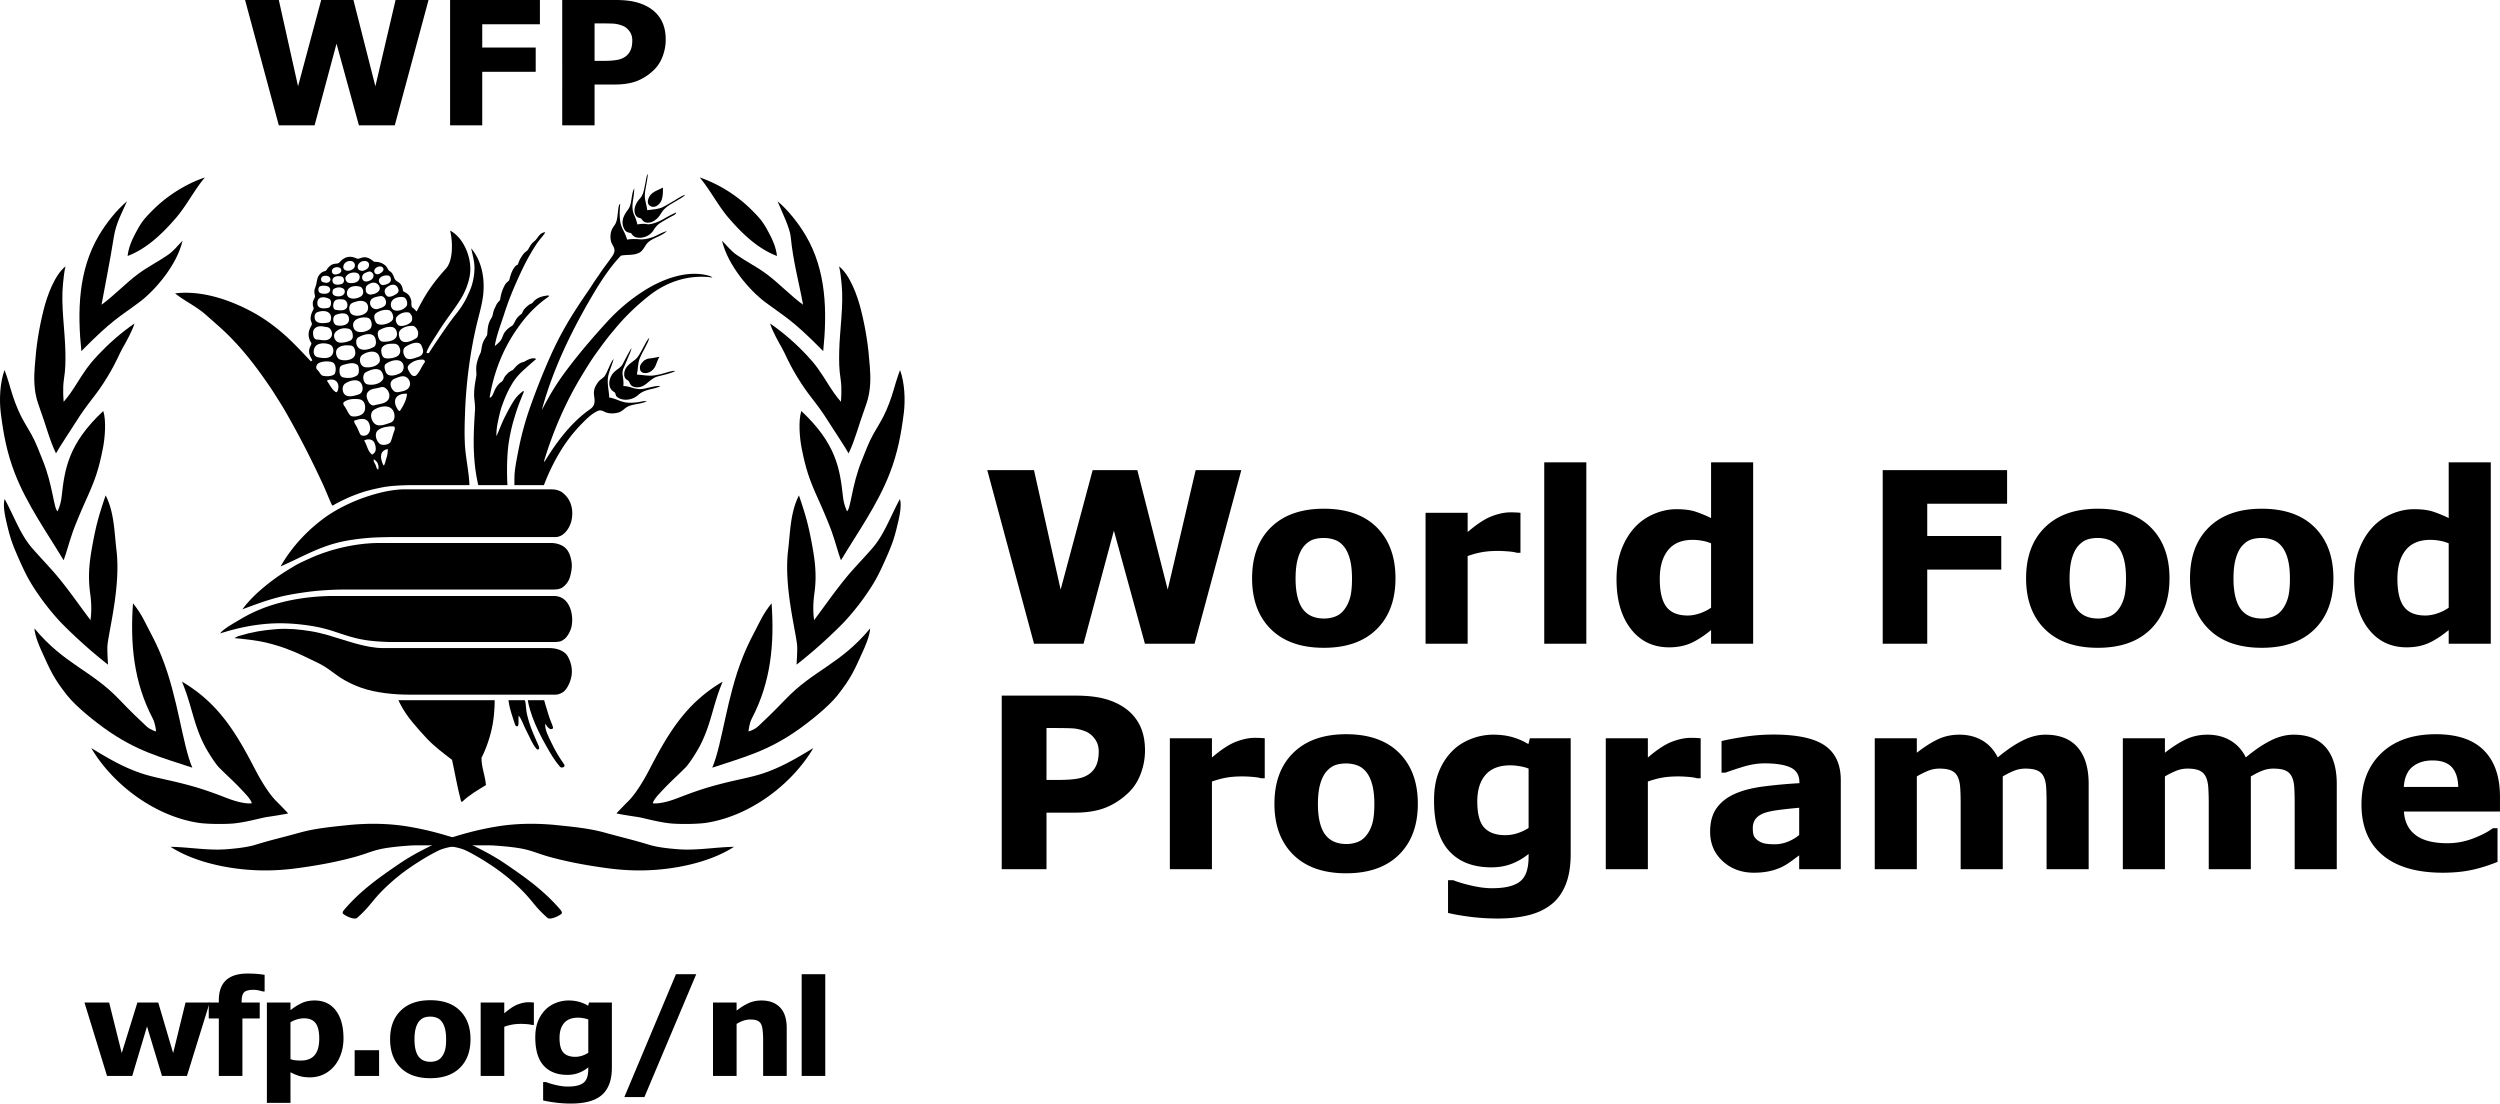<svg xmlns="http://www.w3.org/2000/svg" viewBox="0 0 858.467 378.947" height="378.947" width="858.467"><g fill="#fff"><path d="M426.248 161.44l-16.053 59.605h-17.043l-10.66-38.83-10.42 38.83h-17l-16.055-59.606h16.044l9.147 41.03 10.998-41.03h15.334l10.435 41.03 9.6-41.03h15.673M461.46 209.515c.932-1.146 1.633-2.527 2.1-4.143.467-1.615.7-3.848.7-6.705 0-2.642-.24-4.856-.72-6.646-.48-1.785-1.148-3.213-2.003-4.28-.853-1.095-1.88-1.87-3.084-2.324-1.198-.452-2.494-.68-3.88-.68-1.39 0-2.622.188-3.705.56-1.08.375-2.115 1.123-3.1 2.243-.88 1.04-1.583 2.468-2.103 4.283-.52 1.814-.78 4.096-.78 6.844 0 2.456.226 4.584.68 6.385.452 1.8 1.12 3.25 2.003 4.343.853 1.042 1.873 1.802 3.06 2.282 1.19.48 2.544.72 4.065.72 1.307 0 2.555-.218 3.744-.66 1.184-.44 2.192-1.18 3.022-2.222zm17.732-10.928c0 7.393-2.155 13.217-6.464 17.473-4.312 4.26-10.363 6.385-18.155 6.385-7.793 0-13.846-2.126-18.156-6.385-4.308-4.256-6.465-10.08-6.465-17.473 0-7.447 2.168-13.29 6.504-17.534 4.34-4.242 10.376-6.364 18.117-6.364 7.847 0 13.912 2.134 18.195 6.403 4.28 4.27 6.424 10.1 6.424 17.494M522.107 189.82h-1.278c-.614-.212-1.6-.373-2.957-.48-1.36-.105-2.49-.16-3.397-.16-2.05 0-3.86.133-5.43.4-1.573.268-3.263.72-5.074 1.36v30.105H489.52V176.09h14.452v6.605c3.17-2.723 5.925-4.53 8.268-5.424 2.344-.893 4.5-1.34 6.47-1.34.506 0 1.08.013 1.718.04.64.026 1.2.066 1.68.12v13.73M530.273 221.045h14.45v-62.29h-14.45zM587.56 208.67v-22.09a14.094 14.094 0 0 0-3.195-.92 18.53 18.53 0 0 0-3.077-.283c-3.783 0-6.616 1.182-8.508 3.55-1.89 2.362-2.836 5.644-2.836 9.84 0 4.412.76 7.613 2.28 9.604 1.515 1.993 3.95 2.987 7.308 2.987 1.304 0 2.688-.248 4.153-.742 1.464-.494 2.758-1.142 3.875-1.944zm14.45 12.375h-14.45v-4.684c-2.48 2.03-4.8 3.524-6.956 4.484-2.16.96-4.655 1.44-7.48 1.44-5.463 0-9.836-2.105-13.112-6.324-3.28-4.216-4.92-9.9-4.92-17.053 0-3.815.555-7.198 1.66-10.147 1.105-2.95 2.62-5.477 4.537-7.587 1.814-2 4.013-3.556 6.6-4.664 2.583-1.107 5.17-1.66 7.755-1.66 2.69 0 4.9.285 6.616.86a44.54 44.54 0 0 1 5.3 2.18v-19.134h14.45v62.29M689.208 172.968h-27.42v11.088h25.42v11.53h-25.42v25.46h-15.29v-59.607h42.71v11.528M727.24 209.515c.932-1.146 1.633-2.527 2.103-4.143.464-1.615.7-3.848.7-6.705 0-2.642-.242-4.856-.72-6.646-.483-1.785-1.15-3.213-2.003-4.28-.856-1.095-1.88-1.87-3.083-2.324-1.198-.452-2.494-.68-3.884-.68-1.388 0-2.62.188-3.7.56-1.08.375-2.117 1.123-3.104 2.243-.882 1.04-1.58 2.468-2.102 4.283-.52 1.814-.78 4.096-.78 6.844 0 2.456.227 4.584.68 6.385.453 1.8 1.12 3.25 2 4.343.853 1.042 1.876 1.802 3.065 2.282 1.186.48 2.54.72 4.06.72 1.307 0 2.556-.218 3.744-.66 1.188-.44 2.196-1.18 3.022-2.222zm17.736-10.928c0 7.393-2.157 13.217-6.468 17.473-4.308 4.26-10.36 6.385-18.155 6.385-7.792 0-13.842-2.126-18.154-6.385-4.31-4.256-6.465-10.08-6.465-17.473 0-7.447 2.166-13.29 6.505-17.534 4.336-4.242 10.375-6.364 18.113-6.364 7.847 0 13.912 2.134 18.195 6.403 4.285 4.27 6.428 10.1 6.428 17.494M783.524 209.515c.933-1.146 1.635-2.527 2.104-4.143.464-1.615.7-3.848.7-6.705 0-2.642-.243-4.856-.72-6.646-.483-1.785-1.15-3.213-2.003-4.28-.856-1.095-1.882-1.87-3.082-2.324-1.2-.452-2.495-.68-3.884-.68-1.39 0-2.623.188-3.703.56-1.08.375-2.116 1.123-3.104 2.243-.88 1.04-1.578 2.468-2.1 4.283-.52 1.814-.78 4.096-.78 6.844 0 2.456.226 4.584.68 6.385.454 1.8 1.12 3.25 2 4.343.854 1.042 1.876 1.802 3.064 2.282 1.186.48 2.542.72 4.062.72 1.305 0 2.555-.218 3.74-.66 1.19-.44 2.2-1.18 3.024-2.222zm17.737-10.928c0 7.393-2.156 13.217-6.467 17.473-4.308 4.26-10.36 6.385-18.154 6.385-7.793 0-13.844-2.126-18.156-6.385-4.31-4.256-6.464-10.08-6.464-17.473 0-7.447 2.167-13.29 6.505-17.534 4.336-4.242 10.375-6.364 18.114-6.364 7.845 0 13.912 2.134 18.193 6.403 4.284 4.27 6.428 10.1 6.428 17.494M840.85 208.67v-22.09a14.074 14.074 0 0 0-3.194-.92 18.51 18.51 0 0 0-3.075-.283c-3.78 0-6.617 1.182-8.51 3.55-1.887 2.362-2.833 5.644-2.833 9.84 0 4.412.758 7.613 2.278 9.604 1.517 1.993 3.953 2.987 7.308 2.987 1.304 0 2.69-.248 4.153-.742 1.467-.494 2.755-1.142 3.875-1.944zm14.45 12.375h-14.45v-4.684c-2.48 2.03-4.795 3.524-6.957 4.484-2.16.96-4.65 1.44-7.474 1.44-5.47 0-9.837-2.105-13.117-6.324-3.28-4.216-4.916-9.9-4.916-17.053 0-3.815.553-7.198 1.657-10.147 1.107-2.95 2.62-5.477 4.54-7.587 1.81-2 4.01-3.556 6.595-4.664 2.584-1.107 5.17-1.66 7.755-1.66 2.693 0 4.898.285 6.62.86a44.51 44.51 0 0 1 5.296 2.18v-19.134h14.45v62.29M377.288 258.025c0-1.677-.455-3.123-1.36-4.33-.91-1.213-1.963-2.06-3.164-2.54-1.6-.64-3.163-.992-4.684-1.058-1.52-.065-3.55-.1-6.084-.1h-2.643v17.814h4.403c2.616 0 4.77-.157 6.467-.478 1.693-.32 3.114-.96 4.262-1.916a7.4 7.4 0 0 0 2.142-3.056c.44-1.185.66-2.63.66-4.335zm15.893-.342c0 2.67-.467 5.278-1.4 7.826-.935 2.55-2.27 4.69-4.004 6.425-2.376 2.348-5.024 4.122-7.945 5.325-2.922 1.2-6.56 1.8-10.91 1.8h-9.567v19.416H343.98v-59.608h25.3c3.79 0 6.987.328 9.59.98 2.602.655 4.903 1.637 6.905 2.943 2.4 1.577 4.236 3.592 5.504 6.046 1.267 2.456 1.9 5.404 1.9 8.847M434.296 267.252h-1.277c-.612-.215-1.6-.375-2.957-.48-1.36-.108-2.49-.16-3.395-.16-2.05 0-3.86.132-5.432.4-1.572.265-3.263.72-5.073 1.36v30.104h-14.45V253.52h14.45v6.605c3.17-2.723 5.925-4.53 8.268-5.424 2.345-.892 4.502-1.34 6.473-1.34.505 0 1.077.015 1.717.04.64.027 1.197.066 1.676.12v13.732M469.128 286.945c.933-1.145 1.635-2.525 2.104-4.143.464-1.613.7-3.847.7-6.703 0-2.644-.243-4.86-.72-6.648-.483-1.787-1.15-3.215-2.003-4.283-.857-1.095-1.882-1.87-3.083-2.322-1.2-.453-2.496-.682-3.884-.682s-2.622.19-3.702.56c-1.08.375-2.115 1.123-3.1 2.243-.883 1.04-1.583 2.47-2.103 4.283-.52 1.815-.78 4.096-.78 6.846 0 2.453.226 4.582.678 6.384.456 1.8 1.122 3.248 2.002 4.343.854 1.04 1.876 1.8 3.064 2.28 1.187.482 2.54.722 4.063.722 1.306 0 2.556-.22 3.744-.662 1.186-.44 2.196-1.18 3.02-2.223zm17.737-10.928c0 7.394-2.157 13.218-6.468 17.477-4.308 4.255-10.362 6.383-18.154 6.383-7.794 0-13.844-2.128-18.155-6.383-4.31-4.26-6.464-10.083-6.464-17.477 0-7.445 2.167-13.29 6.505-17.533 4.335-4.244 10.374-6.365 18.113-6.365 7.846 0 13.912 2.136 18.194 6.404 4.286 4.27 6.428 10.103 6.428 17.493M524.9 284.305V263.93c-.828-.347-1.843-.622-3.04-.822-1.195-.2-2.276-.3-3.233-.3-3.783 0-6.618 1.087-8.508 3.263-1.893 2.177-2.84 5.21-2.84 9.106 0 4.324.807 7.34 2.42 9.048 1.61 1.71 4 2.56 7.17 2.56 1.437 0 2.85-.224 4.23-.677a16.028 16.028 0 0 0 3.8-1.802zm14.45 9.008c0 4.216-.602 7.765-1.802 10.647-1.2 2.883-2.88 5.14-5.047 6.765-2.16 1.657-4.768 2.85-7.823 3.584-3.056.733-6.506 1.1-10.348 1.1-3.125 0-6.2-.187-9.23-.56-3.028-.374-5.65-.83-7.864-1.362v-11.25h1.757c1.76.697 3.904 1.328 6.438 1.903 2.53.575 4.797.86 6.795.86 2.664 0 4.83-.245 6.498-.74 1.664-.492 2.936-1.194 3.814-2.1.827-.856 1.428-1.95 1.8-3.283.374-1.334.562-2.936.562-4.804v-.84a21.386 21.386 0 0 1-5.76 3.362c-2.105.828-4.452 1.24-7.036 1.24-6.29 0-11.143-1.894-14.556-5.683-3.412-3.79-5.117-9.555-5.117-17.295 0-3.71.52-6.912 1.56-9.608 1.04-2.695 2.505-5.043 4.4-7.046 1.758-1.868 3.925-3.322 6.495-4.364 2.574-1.04 5.204-1.562 7.896-1.562 2.43 0 4.635.287 6.62.863 1.987.575 3.79 1.368 5.42 2.383l.52-2.003h14.01v39.793M583.988 267.252h-1.277c-.61-.215-1.6-.375-2.957-.48-1.358-.108-2.49-.16-3.393-.16-2.05 0-3.86.132-5.43.4-1.575.265-3.266.72-5.077 1.36v30.104h-14.45V253.52h14.45v6.605c3.17-2.723 5.924-4.53 8.268-5.424 2.344-.892 4.5-1.34 6.475-1.34a46.8 46.8 0 0 1 1.717.04c.637.027 1.196.066 1.676.12v13.732M617.817 286.72v-9.34a158.5 158.5 0 0 0-6.322.66c-2.272.277-3.994.603-5.166.976-1.442.452-2.545 1.11-3.305 1.976-.76.864-1.138 2.002-1.138 3.41 0 .93.08 1.69.237 2.274.163.588.564 1.147 1.204 1.677.613.532 1.347.924 2.2 1.178.856.253 2.19.38 4.004.38 1.44 0 2.903-.294 4.383-.878 1.48-.585 2.784-1.357 3.902-2.313zm0 6.993a152.07 152.07 0 0 1-2.88 2.12c-1.148.828-2.23 1.483-3.245 1.962a20.373 20.373 0 0 1-4.403 1.422c-1.52.307-3.19.46-5.003.46-4.27 0-7.846-1.32-10.728-3.962-2.887-2.643-4.325-6.02-4.325-10.128 0-3.283.733-5.967 2.202-8.047 1.466-2.08 3.55-3.723 6.242-4.925 2.668-1.2 5.98-2.054 9.93-2.562a172.99 172.99 0 0 1 12.287-1.12v-.24c0-2.482-1.013-4.197-3.042-5.144-2.028-.95-5.016-1.423-8.966-1.423-2.377 0-4.91.42-7.607 1.26-2.696.842-4.63 1.49-5.806 1.942h-1.318V254.48c1.517-.402 3.993-.875 7.42-1.423 3.43-.547 6.87-.82 10.31-.82 8.194 0 14.113 1.26 17.755 3.783 3.642 2.522 5.464 6.477 5.464 11.87v30.583h-14.293v-4.763M687.72 266.61v31.866h-14.455v-22.46c0-2.187-.054-4.047-.158-5.58-.108-1.537-.402-2.784-.882-3.746a4.405 4.405 0 0 0-2.18-2.1c-.976-.442-2.344-.66-4.105-.66-1.416 0-2.79.286-4.124.858a30.498 30.498 0 0 0-3.603 1.823v31.866h-14.45V253.52h14.45v4.964c2.48-1.947 4.852-3.47 7.12-4.564 2.264-1.093 4.768-1.642 7.515-1.642 2.957 0 5.57.662 7.835 1.983 2.265 1.323 4.04 3.263 5.317 5.827 2.88-2.428 5.676-4.34 8.393-5.726 2.72-1.387 5.384-2.082 7.996-2.082 4.85 0 8.535 1.457 11.054 4.366 2.516 2.908 3.777 7.1 3.777 12.57v29.262h-14.45v-22.46c0-2.212-.047-4.08-.14-5.603-.093-1.52-.38-2.76-.862-3.723-.452-.96-1.173-1.66-2.16-2.1-.99-.442-2.377-.66-4.164-.66a10.29 10.29 0 0 0-3.524.62c-1.147.414-2.547 1.1-4.2 2.06M772.91 266.61v31.866h-14.454v-22.46c0-2.187-.053-4.047-.16-5.58-.105-1.537-.4-2.784-.877-3.746a4.405 4.405 0 0 0-2.184-2.1c-.975-.442-2.343-.66-4.105-.66-1.414 0-2.79.286-4.123.858a30.706 30.706 0 0 0-3.603 1.823v31.866h-14.45V253.52h14.45v4.964c2.48-1.947 4.855-3.47 7.12-4.564 2.264-1.093 4.77-1.642 7.517-1.642 2.957 0 5.57.662 7.835 1.983 2.265 1.323 4.04 3.263 5.317 5.827 2.88-2.428 5.677-4.34 8.395-5.726 2.72-1.387 5.382-2.082 7.996-2.082 4.85 0 8.533 1.457 11.053 4.366 2.517 2.908 3.777 7.1 3.777 12.57v29.262h-14.45v-22.46c0-2.212-.048-4.08-.14-5.603-.095-1.52-.38-2.76-.863-3.723-.452-.96-1.173-1.66-2.16-2.1-.988-.442-2.376-.66-4.163-.66-1.202 0-2.376.205-3.526.62-1.145.414-2.546 1.1-4.2 2.06M844.13 270.215c-.08-3.018-.83-5.286-2.24-6.807-1.417-1.52-3.618-2.283-6.61-2.283-2.772 0-5.056.722-6.84 2.163-1.79 1.44-2.79 3.75-3.003 6.927zm14.33 8.446h-32.984c.212 3.524 1.553 6.218 4.023 8.088 2.467 1.867 6.105 2.803 10.908 2.803 3.043 0 5.99-.55 8.845-1.642 2.858-1.095 5.112-2.268 6.767-3.523h1.6v11.568c-3.255 1.31-6.323 2.258-9.207 2.843-2.882.588-6.073.88-9.568.88-9.018 0-15.932-2.027-20.736-6.082-4.805-4.058-7.207-9.835-7.207-17.335 0-7.42 2.276-13.3 6.825-17.636 4.55-4.336 10.79-6.505 18.716-6.505 7.313 0 12.81 1.848 16.493 5.543 3.684 3.698 5.524 9.013 5.524 15.953v5.045M178.733 93.795c1.668-3.61 3.212-6.483 5.44-9.908.982-1.51 2.09-2.562 3.08-4.088-.472-.14-1.164.252-1.46.465-.99.718-1.437 1.883-2.23 2.506-1.87 1.48-1.818 2.815-2.8 3.505-.875.618-1.126 1.025-1.74 1.988-.41.642-.712 1.164-1.146 2.43-.153.456-.46.052-1.19 1.058-.958 1.307-1.387 2.72-1.784 4.302-.128.52-1.012.796-1.582 1.876-.76 1.456-1.256 2.804-1.585 4.927-.083.492-.915.833-1.488 2.204-.407.963-.7 1.176-1.054 2.992-.22 1.11-.724 1.268-1.293 2.876-.44 1.227-.457 2.408-.61 4.01-.037.31-.56.927-1.045 1.825-.813 1.502-.786 2.505-1.11 4.056-.123.56-.752 1.3-1.356 3.704-.532 2.13-.045 3.544-.225 4.593-.47 2.727-.938 5.095-.686 7.78.125 1.314.325 2.668.237 3.93-.25 3.96-.464 7.224-.443 11.712.015 2.44.205 5.787.576 8.57.405 3.075.992 5.477.992 5.477h10.02s-.393-5.794.125-11.892c.308-3.656 1.178-7.53 1.968-10.252 1.002-3.47 1.624-5.268 3.516-9.847.04-.1-.012-.53-.512-.11-1.045.877-1.92 1.65-2.744 2.89-1.26 1.9-2.028 3.467-3.05 5.42-1.193 2.268-1.85 4.244-3.08 7-.073-1.988.25-3.88.654-5.715.413-1.87.74-3.353 1.33-4.967 1.045-2.846 2.058-5.22 3.733-7.87.97-1.53 2.21-2.903 3.47-4.043a172.19 172.19 0 0 1 4.472-3.933c-1.656-.854-3.86.928-4.303 1.02-2.33.454-3.278 2.614-3.99 2.91-1.02.426-1.61 1.05-2.32 1.91-.544.646-.708 1.645-1.277 1.997-.95.593-1.65 1.487-2.303 2.735-.268.513-1 2.95-1.812 2.636 1.39-8.257 4.304-16 8.984-22.893 2.967-4.37 6.193-8.118 10.95-11.48.626-.444.747-.652-.127-.622-4.446.543-4.718 2.572-5.45 2.764-.693.18-1.553 1-2.102 1.536-.988.977-.97 1.8-1.35 2.057-.812.567-1.422 1.155-1.976 2.136-.292.514-.78 1.642-1.214 1.9-1.143.66-2.248 1.624-2.8 2.664-.406.76-.568 1.586-1.1 2.332-.568.802-1.363 1.403-2.047 1.983.52-3.528 2.183-7.71 3.327-11.316 1.537-4.816 3.405-9.193 5.51-13.742M188.96 122.395c3.793-8.515 7.784-14.92 12.97-22.415.677-.983 1.285-1.944 1.877-2.864.266-.416 1.54-2.248 1.806-2.636 1.74-2.625 2.47-3.428 4.248-5.94.484-.68.875-1.215 1.08-2.003.38-1.468-.88-2.452-1.172-3.86-.293-1.44-.132-3.01.528-4.225.413-.76.825-1.057 1.24-2.077.81-1.964.53-6.212 1.45-6.323-.233 2.016-.286 4.283.03 6.216.37 2.257 1.74 3.625 2.304 6.016 1.524-.275 3.177-.21 4.46-.1 1.272.11 2.88-.243 4.187-.69 1.768-.603 3.236-1.703 5.038-2.13-1.533 1.473-3.697 2.027-5.51 3.145-.667.418-1.295.97-1.74 1.66-.728 1.134-1.304 2.218-2.446 2.715-2.026.884-3.766.466-6.077.895-3.434 3.54-6.668 8.35-9.65 13.412-7.564 12.796-13.872 26.048-17.54 39.637 1.27-2.365 2.48-4.65 3.854-6.9 1.518-2.5 3.224-4.946 5.084-7.397 4.356-5.74 8.664-10.75 13.492-16.025 3.895-4.26 8.165-7.835 12.927-10.824 6.29-3.943 14.053-6.704 20.873-5.28.776.18 1.886.388 2.37.9-8.548-1.2-16.206 1.788-21.92 6.364-4.514 3.61-8.318 7.275-12.184 12.036-2 2.295-3.795 4.816-5.58 7.26-1.868 2.57-3.525 5.273-5.168 7.977-5.54 9.15-9.732 18.835-12.816 28.87-.088.318-.108.638-.195.954.147-.225.363-.47.51-.7 4.15-6.748 9.14-13.26 15.46-17.63.553-.375 1.127-1.1 1.277-1.67.682-2.68-1.36-3.967 1.465-7.67.648-.85 1.535-1.16 2.147-1.95 1.155-1.788 2.097-4.99 3.065-5.85-.486 2.086-1.68 4.286-1.937 6.435-.27 2.357.332 4.285.437 6.783 1.67.228 2.962.935 4.27 1.34 2.038.635 3.262.474 5.277.3.86-.073 2.42-.576 3.347-.386-1.95 1.064-4.58.868-6.572 1.885-1.395.715-1.8 1.77-3.723 2.14-1.712.333-3.152.155-4.264-.416-.864-.436-1.54-.62-2.317-.247-2.075.995-3.49 2.402-5.16 4.086-3.878 3.9-7.042 8.256-9.995 13.967a73.09 73.09 0 0 0-2.15 4.566c-.33.753-1.147 2.845-1.147 2.845h-10.13s-.025-2.922.07-3.988c.194-2.127.483-3.702.895-5.86.588-3.1 1.163-5.915 1.968-8.924a107.686 107.686 0 0 1 2.632-8.487c2.095-5.86 4.322-11.475 6.756-16.94M91.007 201.308c3.697-3.024 6.435-4.776 10.127-6.977 1.5-.895 3.768-1.91 5.512-2.7 6.398-2.89 14.862-5.023 22.836-5.17.144 0 .135.007.135.007h59.454s-.22-.007.21-.007c1.89 0 3.76.66 4.92 1.752 1.16 1.1 1.716 2.797 2.02 4.484.255 1.437.13 2.715-.205 4.252-.263 1.215-.458 1.94-1.135 2.97-.408.63-.796 1.06-1.557 1.665-.782.624-1.888.84-3.156.853a8.475 8.475 0 0 1-.407.01c.013-.01-69.54-.01-69.54-.01h-.65c-4.554-.016-9.347.216-13.845.803-3.446.47-6.9 1.007-10.23 1.873-4.2 1.098-8.245 2.616-12.282 4.122 2.238-2.975 4.82-5.5 7.794-7.927" fill="#000000"></path><path d="M111.65 177.653c3.654-2.638 8.09-4.805 12.017-6.31a65.86 65.86 0 0 1 6.747-2.114c2.54-.642 5.462-1.123 7.843-1.193.72-.02.106-.005.106-.005l50.994-.005s1.092.058 1.47.133c.96.207 1.733.597 2.053.8.792.51 1.787 1.576 2.307 2.42 1.324 2.18 1.557 4.533 1.128 6.983-.49 2.796-2.615 5.98-5.498 6.06-.502.013-1.504 0-1.504 0h-55.23s-3.214.062-4.682.116c-2.716.105-5.728.415-8.1.764-2.03.292-4.01.676-6.042 1.22-6.81 1.84-12.726 5.293-18.914 7.98 4.168-7.285 9.805-12.865 15.307-16.85M83.125 212.31c8.865-5.237 19.544-7.302 29.318-7.63.232-.01.696-.025.696-.025l76.23.006.827-.005c4.62-.004 6.308 4.58 6.287 8.286-.01 1.223-.216 2.468-.555 3.304-.44 1.092-.925 1.984-1.72 2.845-.283.31-1.303 1.03-1.755 1.14-1.056.258-2.356.23-2.348.23.01 0-56.702.01-56.702 0 0 0-3.06-.124-5.183-.328-1.53-.15-2.69-.31-4.28-.613-3.903-.777-7.14-2.048-10.522-3.09-2.256-.7-4.63-1.218-7.104-1.593-4.55-.696-9.522-1.013-14.118-.665-5.846.435-11.046 1.58-16.607 3.344.94-1.465 4.85-3.616 7.535-5.205" fill="#000000"></path><path d="M124.185 236.215c-2.605-.92-5.148-2.104-7.43-3.61-2.97-1.966-4.427-3.53-8.267-5.305-3.286-1.52-5.91-3.017-10.492-4.677-2.21-.802-5.792-1.904-8.864-2.43-4.387-.745-8.618-1.072-8.618-1.072s.896-.557 1.437-.723c4.48-1.362 8.433-2.028 13.032-2.368 4.033-.303 7.738.09 11.78.722 1.66.26 3.816.772 5.69 1.307 6.085 1.73 13.003 4.477 19.14 4.488.342 0 .303-.005.303-.005h56.842c1.716-.006 4.924.55 6.214 2.828 1.494 2.625 1.958 5.75.703 8.88-.38.94-1.01 2.29-1.916 3.105-.796.72-2.09 1.182-2.836 1.182-.215.01-.585 0-.585 0h-49.56-.27c-5.066 0-11.446-.613-16.3-2.322M146.76 253.794c-1.4-1.44-3.333-3.645-5.085-5.74-3.364-4.01-4.87-7.62-4.87-7.62h33.055s.088 3.813-.676 8.23c-.715 4.1-2.23 8.42-3.84 11.553-.06 3.21 1.296 6.196 1.52 9.368-2.716 1.667-5.636 3.316-8.07 5.656-.155.145-.406.145-.51-.243-1.3-4.888-1.99-9.245-3.06-14.078-3.012-2.33-5.837-4.407-8.463-7.126M180.827 251.083c-.935-1.727-1.632-4.007-2.706-5.363-.23 1.21.055 1.953-.11 3.11-.15.97-.945.567-1.106.11-.464-1.31-.956-2.93-1.38-4.276-.705-2.24-.93-4.224-.93-4.224l5.498-.007s.212.052.31.587c.262 1.385.197 2.74.577 4.344.487 2.068 1.115 3.956 1.875 5.884.66 1.697 1.513 3.41 2.206 5.095.095.22.14.647-.027.87-.204.255-.554.223-.756 0-1.574-1.792-2.21-3.82-3.45-6.13M189.34 255.013c-.936-1.993-2.252-4.235-2.137-6.496.608.8.858 1.37 1.696 1.816.38.122 1.184.008.983-.66-.37-1.246-.944-2.3-1.475-4.01-.79-2.527-1.556-5.227-1.556-5.227l-5.613-.003s.31 2.278 1.585 5.772c1.122 3.095 2.854 6.636 4.75 9.956 1.545 2.732 2.948 5.115 4.7 7.11.6.686 2.072.083 1.434-.81-1.663-2.352-3.215-4.956-4.37-7.447M225.787 65.296c-1.22.53-2.295 1.217-2.903 2.388-.443.84-.74 2.123.105 2.844 1.482 1.265 3.25-.03 3.966-1.32.905-1.648.67-4.796.67-4.796s-1.053.548-1.84.884" fill="#000000"></path><path d="M227.075 73.155c.532-1.006 1.698-2.09 2.977-2.868 1.445-.884 2.943-1.743 3.984-2.363 1.04-.627 1.24-1.065 1.24-1.065s-.86.295-1.328.572c-2.57 1.53-5.375 3.273-6.516 3.776-1.44.628-3.396.75-5.16.975-.28-2.226-.86-3.15-.852-5.126.015-.95.244-2.178.405-3.037.552-2.856.66-4.3.66-4.3s-.436.408-.594 1.665c-.18 1.136-.306 1.555-.567 2.9-.296 1.548-.607 2.862-1.534 3.83-1.337 1.38-2.574 3.842-1.542 5.728.6 1.1 1.605.94 1.92 1.225.313.283.505.96 1.456 1.276 2.052.685 4.377-1.155 5.45-3.19" fill="#000000"></path><path d="M224.415 79.03c.696-1.13 1.41-1.923 2.508-2.598 1.822-1.11 3.173-1.86 4.284-2.43.482-.242.884-.53 1.006-1.045-.497.187-2.377 1.07-4.244 2.18-1.338.8-3.637 1.795-5.18 1.867-.613.027-1.066-.124-1.566-.14-1.036-.04-2.356.208-2.356.208s-.335-1.465-.777-2.52c-.22-.54-.58-1.095-.773-2.11a9.907 9.907 0 0 1-.114-2.3c.152-1.83.645-3.61.56-5.462-1.15 2.39-.68 5.335-2.03 7.184-.572.777-1.022 1.39-1.47 2.37-.742 1.61-.654 3.274.35 4.825.578.88 1.854.85 2.074 1.02.334.248.62 1.172 1.868 1.45 2.136.48 4.653-.51 5.86-2.5M225.01 125.776c.498-1.005.818-2.323 1.453-3.255-1.435.216-1.666.38-3.74.608-.45.043-1.386.512-1.695.82-.82.828-1.536 1.596-1.217 2.984.123.54.6.936.866 1.02 1.724.56 3.473-.465 4.335-2.176" fill="#000000"></path><path d="M226.76 128.512c1.96-.457 4.22-1.42 5.13-1.116-1.838.977-4.155 1.333-6.193 1.913-1.553.447-2.662 1.62-4.05 2.686-1.272.97-2.964 1.363-4.478.65-.51-.242-1.006-1.065-1.094-1.503-.08-.35-.81-.703-1.185-1.01-.377-.316-.56-1.1-.567-1.404-.066-2.713 1.997-3.807 3.985-5.4 1.497-1.2 3.44-6.29 4.627-7.343-.21 1.64-2.344 4.734-3.274 7.144-.736 1.92-.493 3.453-.97 5.474 1.422.09 3.006.388 4.438.41 1.123.015 2.48-.23 3.632-.502" fill="#000000"></path><path d="M224.696 132.692c-1.1.204-2.445.55-3.364.745-3.193.676-4.72-.888-7.27-.858.225-2.92-.79-4.23.045-6.117.745-1.68 1.434-3.46 2.074-4.883.52-1.14.677-2.105.677-2.105s-.773 1.158-2.976 5.448c-.764 1.496-2.135 1.817-3.352 3.23-1.4 1.616-2.205 5.034.387 6.468.514.284.44 1.172.814 1.53 1.73 1.63 5.225 1.465 7.41-.52 1.74-1.585 3.855-1.842 5.657-2.31a12.012 12.012 0 0 0 1.978-.72s-.5-.203-2.08.092M160.696 166.592c-.125 0-.26 0 0 0zM145.78 124.52c-1.067 1.407-1.56 3.025-2.735 4.255-.613.644-1.55.342-2.036-.4-.54-.838-1.413-2.023-.765-2.852 1.068-1.368 3.302-2.24 5.2-1.995.112.013.724.465.334.99zm-5.113 8.05c-.596 1.595-2.374 1.77-3.886 2.083-.28.062-1.152 0-1.543-.382-.653-.638-1.218-1.51-1.104-2.605.06-.673.623-1.334 1.32-1.604 1.263-.488 2.76-1.275 4.004-.576 1.07.6 1.63 1.963 1.21 3.087zm-3.274 8.43c-.436.628-1.553-1.46-1.698-2.416-.418-2.77 2.01-3.476 4.032-3.39.062 1.65-1.218 4.21-2.334 5.806zm-2.185 7.47c-.396 1.114-.587 2.14-1.03 3.16-.43.986-2.263 1.338-3.28 1.022-1.453-.45-2.7-3.71-1.047-4.96 1.264-.944 2.572-1.096 4.182-1.293.29-.036 1.37.03 1.412.13.27.677.1 1.015-.236 1.94zm-2.444 8.613c-.295.856-.425 1.736-.803 2.558-.19.42-.437-.13-.447-.157-.57-1.42-.93-2.62-.445-3.87.276-.692 1.223-1.328 2.12-1.384-.055.89-.118 1.986-.424 2.853zm-2.887 4.198c-.656-.295-.646-1.14-.92-1.663-.26-.512-.82-1.217-.59-1.89 1.267.712 1.854 1.978 1.51 3.554zm-2.185-5.24c-1.51-1.243-1.642-3.23-2.648-4.75 1.11-.71 2.985-.567 3.56.84.462 1.13.797 2.79-.35 3.654-.124.092-.42.375-.562.256zm-5.633-10.247c-.227-.324-.676-1.257-.334-1.376 2.704-.93 4.733-.96 5.31 1.932.41 2.063-1 3.835-2.977 3.114-.567-.21-1.13-2.41-2-3.67zm-3.934-6.532c-.19-.237-.344-.956-.107-1.14 1.405-1.13 3.47-1.217 5.068-1.06 2.108.19 2.54 2.15 2.19 3.775-.465 2.138-3.708 2.405-4.626 2.05-.903-.348-1.532-2.393-2.526-3.624zm.46-7.604c1.82-1.18 5.304-2.057 5.885 1.143.176.963-.064 2.243-1.366 2.66-1.338.43-2.913.893-4.135.397-1.504-.614-1.8-3.286-.385-4.2zm-1.89-5.38c.138-.615.818-.904 1.39-1.05 1.474-.365 3.123-.914 4.477-.05.528.332.568.804.638 1.468.12 1.075-.033 1.955-.74 2.365-1.438.842-2.9.918-4.57.59-1.353-.268-1.463-2.063-1.193-3.324zm-1.51 8.295c-1.264-.934-1.82-2.254-2.752-3.562-.225-.32 0-.452.172-.5 2.24-.635 3.904.484 3.555 2.927-.062.474-.37 1.58-.975 1.136zM109 127.024c-.84-.727-.255-1.99.477-2.358 1.28-.636 3.294-.733 4.627-.282.857.288 1.29 1.518 1.137 2.86-.063.552-.232 1.158-.5 1.337-1.016.692-2.586.72-3.82.46-.874-.183-1.186-1.376-1.92-2.017zm-.968-7.634c.812-1.767 3.775-1.783 5.388-.995 1.314.646 1.48 3.092.044 4.056-1.145.763-2.948.482-4.162.26-1.725-.317-1.862-2.013-1.27-3.32zm.066-6.615c1.23-1.17 2.825-.634 4.308-.428.287.04.628.242.823.436 1.01 1.022 1.09 2.698-.036 3.537-1.3.967-2.923.34-4.486.26-.422-.017-.886-.513-.982-.83-.28-.99-.452-2.2.372-2.975zm.793-5.534c1.308-.543 3.553-.793 4.478.673.568.9.403 2.563-.51 2.806-.89.228-3.926.732-4.653-.947-.36-.824-.208-2.154.686-2.532zm4.023-4.7c.378.168.614.472.703.936.186 1.007-.08 2.1-1.045 2.277-1.45.264-3.607.348-3.6-1.704.006-2.29 2.262-2.265 3.943-1.51zm-2.923-4.255c.773-.296 2.044-.23 2.738.132.35.182.82.758.623 1.363-.246.79-.98 1.076-1.817 1.087-.802.006-1.723-.058-2.047-.712-.308-.622-.178-1.606.504-1.87zm.903-3.432c.706-.257 1.75-.24 2.264.318.707.773.15 2-1.185 1.94-.47-.02-1.026-.182-1.31-.345-.69-.388-.46-1.665.23-1.912zm3.175-2.212c.09-.296.554-.645.797-.73.53-.19 1.15-.227 1.657-.025 1.014.416.874 1.67-.207 2.11-.485.197-1.23.324-1.594.197-.68-.232-.87-.824-.652-1.55zm3.157 4.904c-1.105.323-2.646.385-2.977-.748-.56-1.923 1.868-2.21 3.127-1.807.868.274 1.175 2.173-.15 2.554zm.732-6.35c.35-1.193 1.7-1.84 2.924-1.475 1.053.307 1.295 1.74.586 2.436a3.11 3.11 0 0 1-1.427.76c-1.253.28-2.482-.41-2.083-1.723zm5.5 4.37c-.197.78-.768 1.313-1.682 1.516-.907.2-2.16.255-2.665-.307-.48-.53-.7-1.277-.3-1.85.804-1.14 2.273-1.54 3.583-1.25.748.175 1.297.94 1.065 1.892zm-.488-4.573c.488-1.08 1.727-1.625 2.916-1.262.24.076.73.46.798.84.14.75-.12 1.437-.748 1.83-.805.513-1.47.802-2.393.423-.694-.29-.863-1.19-.574-1.83zm5.124 3.038c.544.92-.284 1.844-.703 2.097-.93.546-2.245.88-2.806-.042-.552-.907-.095-1.982.868-2.38.92-.382 1.87-.96 2.642.325zm1.546 3.516c.608.503 1.142 1.56.413 2.396-.685.787-1.536 1.023-2.612 1.196-.727.124-1.658-.415-1.775-1.057-.108-.555-.21-1.564.34-2.028 1.068-.912 2.503-1.44 3.635-.508zm1.29-5.997c.574.17.94.776.653 1.362-.175.36-.69.75-1.02.954-.902.555-1.676.328-1.958-.336-.52-1.22 1.228-2.305 2.324-1.98zm2.2 3.038c.633.056.923.498 1.05.982.163.65-.052 1.25-.6 1.618-.652.434-1.465.69-2.115.7-.88.015-1.694-1.276-1.217-2.114.505-.897 1.774-1.28 2.882-1.185zm3.637 4.652c.374 1.104-.435 1.62-1.288 2.072-.868.462-2.03.894-2.633.318-.77-.724-1.11-1.944-.254-2.747 1.188-1.115 3.387-1.952 4.174.357zm1.57 2.77c1.395.177 1.67 2.16 1.39 2.877-.32.616-1.022 1.1-1.39 1.288-1.024.527-2.218.727-3.16.24-.856-.444-1.228-1.745-.762-2.764.63-1.38 2.617-1.813 3.922-1.64zm2.87 6.138c.477.667.372 1.85.09 2.222-.88 1.2-3.33 1.888-4.34 1.396-.766-.376-1.524-2.067-.625-3.082.933-1.052 2.56-1.68 4.04-1.372.33.072.545.436.835.837zm.618 3.783c.67.072 1.268.81 1.592 1.615.422 1.04-.005 2.252-.337 2.478-.803.547-3.345 2.076-4.945 1.16-.88-.505-1.123-1.66-1.178-2.34-.176-2.2 3.163-3.103 4.868-2.912zm-9.386 15.745c-.343-.873-.66-2.165.026-2.696 1.386-1.092 4.52-2.05 5.71-.396.776 1.075.548 2.895-.808 3.59-1.4.715-4.14 1.538-4.93-.497zm-6.722.098c1.39-.707 3.394-1.56 4.89-.595.686.438 1.394 2.26.91 3.07-1.026 1.715-3.728 2.152-5.446 1.71-1.462-.38-1.903-3.403-.354-4.184zm-1.25-5.933c1.677-1.18 4.99-1.942 5.79.636.206.67.324 1.41-.018 1.95-.93 1.494-3.287 1.888-4.865 1.665-1.708-.247-2.514-3.124-.908-4.25zm-1.413-6.01c1.612-.914 5.047-2.128 5.856.49.325 1.07.293 2.394-.625 2.866-1.313.688-3.394 1.41-4.907.466-1.264-.8-1.435-3.186-.323-3.822zm9.023-10.804c-.675.604-1.36.733-2.26 1.038-1.258.428-2.574-.54-2.72-1.745-.24-2.062 1.968-2.368 3.43-2.626 1.064-.194 1.724.763 1.92 1.406.2.62.174 1.45-.37 1.927zm2.707 4.85c-.957 1.428-4.82 2.327-5.673.858-.622-1.074-1.01-2.585.16-3.306 1.23-.755 2.685-1.207 4.115-.95 1.344.238 2.028 2.45 1.398 3.4zm2.06 8.844c.55.875.934 2.05.118 3.136-.74.994-3.383 1.46-4.736 1.13-.742-.186-1.093-1.087-1.206-1.696-.156-.823-.23-1.65.498-2.322 1.047-.96 2.445-.938 3.787-.938.552 0 1.334.358 1.54.69zm-.768-2.968c-.822 1.51-3.61 1.706-4.864 1.54-.884-.12-1.506-1.543-1.48-2.735.01-.614.2-1.02.62-1.244 1.392-.746 2.817-1.246 4.315-1.003 1.46.232 2.03 2.296 1.41 3.442zm-14.676-3.257c-.946-2.918 2.697-3.837 4.825-3.388 1.48.308 1.974 3.154.596 4.05-1.703 1.11-4.728 1.468-5.42-.662zm-5.494 7.163c1.092-1.125 3.063-1.196 4.602-.99.945.133 1.352 1.087 1.483 2.123.37 2.85-3.458 3.33-5.28 2.663-1.198-.438-1.823-2.745-.804-3.797zm-.77-5.52c1.14-1.345 3.05-1.663 4.63-1.23.966.263 1.413 1.39 1.39 2.655a1.612 1.612 0 0 1-.95 1.42c-1.125.457-2.424.796-3.65.647-1.512-.187-2.43-2.302-1.42-3.492zm.18-6.016c1.405-.573 4.02-1.085 4.46.92.596 2.67-2.555 3.104-4.24 2.64-1.288-.353-1.532-3.03-.22-3.56zm10.098-4.412c1.05.596 1.27 2.277.63 3.252-.848 1.29-3.75 2.037-5.312.908-.89-.647-1.37-3.296.455-3.933 1.458-.51 2.855-1.004 4.227-.227zm-1.487-1.917c-1.19.737-2.888 1.03-4.013.403-.98-.534-.942-1.966-.456-2.736.797-1.282 2.78-1.42 4.15-1.02 1.183.343 1.625 2.54.32 3.354zm-9.638-2.09c.12-.38.29-.49.526-.607 1-.477 2.1-.605 3.058.01.69.448.63 1.48.118 2.016-.75.787-2.273.82-3.248.307-.63-.328-.66-1.106-.455-1.727zm.32 4.18c.442-1.264 2.018-1.195 3.213-1.04 1.47.192 1.763 2.075 1.242 2.867-.722 1.093-2.368.884-3.68.717-1.064-.136-1.127-1.547-.776-2.544zm20.733 38.027c.36 1.428 0 2.785-1.27 3.24-1.634.576-3.842 1.42-5.148.54-1.493-1.002-2.212-3.842-.496-4.955 2.025-1.325 6.058-2.193 6.913 1.175zm-2.2-4.44c-1.1 1.246-2.89 1.205-4.648 1.72-.68.197-1.485-.402-1.838-1.023-.65-1.16-1.3-2.715-.055-3.836 1.03-.94 2.437-.86 3.7-1.237.567-.17 1.26-.37 1.95.097 1.423.972 1.977 3.054.89 4.28zm11.64-18.687c.31.907.725 1.573.373 2.477-.42 1.11-1.496 1.263-2.507 1.628-.943.342-2.515.774-3.305-.053-.906-.94-1.273-2.852-.186-3.672 1.405-1.048 4.88-2.495 5.623-.38zm19.105-8.157c.83-3.386 1.863-6.82 2.12-10.396.38-5.344-.773-10.898-4.2-14.944.336 1.745.783 3.218 1.017 5.05.28 2.212-.033 4.676-.604 6.903-.43 1.685-1.19 3.324-1.944 4.89-.89 1.854-2.217 3.87-3.54 5.526-3.708 4.61-9.485 13.61-9.485 13.61s-.483-.035-.77-.035c-.068-1.12 2.592-4.963 3.933-7.114 2.947-4.713 5.178-7.25 7.74-11.337 1.604-2.576 2.83-5.712 3.224-8.555.8-5.79-2.324-12.728-6.813-15.037 1.027 4.325.92 10.42-1.384 12.986-4.36 4.855-6.95 8.49-10.06 14.718-.09.167-.817-.84-1.42-1.232-.673-.445-.296-1.78-.537-2.68-.22-.765-.58-1.353-.686-1.487-.92-1.13-1.81-1.2-2.005-1.538-.223-.38-.116-1.333-.92-2.417-.4-.546-1.423-.95-1.84-1.463-.448-.56-.652-2.273-1.893-2.976-.59-.33-.865-1.36-1.43-1.863-1.745-1.545-3.487-1.246-3.82-1.344-.45-.122-1.326-1.237-2.886-1.505-1.525-.26-2.364.758-3.155.39-1.987-.92-3.89-.995-6 1.357-.632.7-1.727.045-3.094 1.09-1.2.915-1.222 1.76-1.833 1.877-1.148.213-2.004 1.132-2.447 2.135-.23.517-.402 1.56-.536 2.248-.188.95-.67 1.825-.678 2.524-.01.97.295 1.494.21 1.93-.142.627-.65 1.203-.712 1.79-.047.334-.075 1.222.167 1.722.306.615-.214 1.15-.484 1.807-.258.61-.53 1.656-.446 2.394.11 1.013.688 1.383.238 2.182-.738 1.295-1.672 3.316-.036 5.9.3.47-.686 1.39-.74 2.737-.064 1.466.82 2.55 1.064 3.2.045.233-.39.22-.406.47-3.896-4.12-7.342-7.92-11.86-11.496-2.76-2.18-5.49-4.016-8.548-5.655-8.172-4.382-17.665-7.314-26.265-6.243 3.238 2.61 7.325 4.468 10.652 7.43 3.152 2.807 6.012 5.204 8.882 8.187 4.505 4.68 8.167 9.427 11.982 14.935 1.133 1.63 1.88 2.72 2.935 4.42 1.064 1.703 2.245 3.51 3.214 5.196 4.882 8.477 8.882 16.325 12.93 25.012 1.124 2.4 2.07 4.916 3.17 7.304.294.648.716.167 1.014 0 1.464-.847 3.02-1.555 4.54-2.272 1.213-.557 2.317-.94 3.4-1.357 2.74-1.044 5.34-1.61 8.208-2.207 4.788-1.003 13.392-.796 13.392-.796l16.31-.005h.446c-.17-4.676-1.28-9.22-1.552-13.91-.205-3.8-.08-7.472.055-11.278.365-10.315 1.88-21.387 4.185-30.784M52.685 71.927c-3.183 3.173-4.132 4.34-5.988 7.85-1.093 2.063-2.48 4.712-2.877 8.124 6.54-2.49 11.876-7.57 16.698-13.18 3.567-4.16 6.334-9.68 9.85-13.79-6.195 2.077-12.733 6.067-17.683 10.997" fill="#000000"></path><path d="M33.96 80.848c2.467-4.165 6-8.668 9.66-11.74-1.695 3.808-3.784 7.583-4.502 12.09-1.423 8.967-2.766 15.25-4.254 23.437 4.067-2.902 8.357-7.46 12.67-10.643 3.333-2.448 6.674-4.084 10.1-6.44 2.038-1.405 3.366-3.21 5.06-4.9-2.02 8.51-9.488 17.1-14.836 21.107-6.718 5.037-9.126 5.84-19.923 16.817-1.37-13.554-1.127-27.642 6.026-39.73" fill="#000000"></path><path d="M11.936 125.87c.503-7.04 1.347-12.67 3.057-19.537 1.2-4.796 3.78-11.934 7.5-14.862-.456 1.74-.696 4.347-.87 6.107-.73 7.25.658 15.675.824 22.92.082 3.562.05 6.308-.482 9.655-.552 3.51-.092 7.816-.092 7.816s1.923-2.196 3.64-4.932c3.753-5.96 4.955-7.73 7.98-10.96 3.75-4.005 7.945-7.715 12.682-11-.57 2.225-2.99 6.553-3.99 8.293-1.333 2.326-1.94 4.442-5.095 9.713-4.442 7.406-6.42 8.405-11.352 16.326-1.068 1.722-5.446 8.274-6.507 10.277-2.31-4.782-3.18-8.96-6.015-16.742-1.78-4.89-1.514-9.782-1.28-13.076" fill="#000000"></path><path d="M5.08 162.492c-2.68-6.944-3.907-13.387-4.814-20.697-.555-4.474-.297-10.436 1.3-14.736.418 1.048 1.272 3.713 1.388 4.113 1.187 3.995 1.684 5.914 3.344 9.767 1.27 2.955 2.822 5.31 4.484 8.23 1.51 2.666 2.785 6.175 3.878 8.86 3.517 8.61 3.776 16.67 5.122 17.55.967-2.072 1.27-4.056 1.38-5.033 1.044-9.527 2.3-18.186 14.296-29.414 1.1 3.343.543 9.504-.12 12.804-1.433 7.216-2.592 10.682-5.77 17.675-1.68 3.683-3.922 9.103-4.537 10.897-1.61 4.675-2.16 7.126-3.175 9.89-5.663-9.436-12.634-19.18-16.776-29.908" fill="#000000"></path><path d="M14.416 205.907c-4.033-5.614-5.502-8.434-8.126-14.41-2.204-5.012-2.838-6.87-4.13-12.484-.704-3.06-1.102-5.836-.555-7.645 3.158 5.716 5.312 12.113 9.442 16.855 3.278 3.76 6.437 6.964 9.043 10.138 4 4.88 7.147 9.496 10.985 14.575.323-2.546.448-5.124-.124-9.295-.78-5.715-.298-10.4.7-15.933 1.265-7.02 2.192-10.495 4.628-17.598 2.98 5.843 2.968 12.605 3.716 18.803 1.444 12.027-2.32 26.368-3.06 32.347-.197 1.575.076 5.46.156 6.976a170.62 170.62 0 0 1-15.485-13.772c-2.212-2.205-5.246-5.86-7.19-8.557" fill="#000000"></path><path d="M35.747 250.01c-2.562-1.845-9.446-7.106-12.705-11.246-4.747-6.028-5.792-8.61-8.923-15.545-.385-.847-2.157-4.772-2.302-7.44 10.26 12.39 19.445 14.233 29.23 24.513 3.592 3.766 7.27 7.31 9.21 9.09 1.49 1.37 3.34 1.783 3.34 1.783s-.193-2.64-1.16-4.477c-6.528-12.48-7.76-25.526-6.77-39.527 2.98 3.69 3.92 6.153 5.812 9.72 2.057 3.888 3.106 6.29 4.067 8.682 5.587 13.906 7.04 29.967 10.493 38.05-10.655-3.59-19.046-5.508-30.293-13.604" fill="#000000"></path><path d="M79.443 282.824c-2.882.193-8.532.176-11.545-.315-15.252-2.442-29.43-13.495-36.562-25.637 6.467 3.946 11.142 6.58 16.83 8.548 5.063 1.75 9.866 2.27 18.32 4.67 5.103 1.442 10.154 3.483 11.928 4.147 5.656 2.107 8.037 1.59 8.037 1.59s0-.86-2.11-3.164c-4.212-4.595-5.754-5.694-9.218-9.226-1.137-1.166-3.743-5.13-5.066-7.766-3.743-7.45-4.16-13.422-7.577-21.607 12.473 7.325 18.55 17.433 25.145 30.176 2.028 3.9 4.77 8.41 7.276 10.887 1.685 1.662 4.06 4.19 4.06 4.19s-1.74.408-7.156 1.208c-2.43.357-7.607 1.97-12.36 2.3M139.908 283.79c6.585 1.078 12.436 2.678 18.425 4.733 1.61.553 4.06 1.77 5.755 2.63 4.245 2.16 6.688 3.563 10.336 6.07 5.876 4.048 12.188 8.408 17.883 15.024.12.13 1.042 1.114.43 1.594-1.117.876-3.868 2.12-4.78 1.315-5.212-4.635-4.95-6.12-11.264-11.838a68.19 68.19 0 0 0-6.988-5.504c-2.85-1.95-6.294-4.08-9.496-5.66-2.91-1.432-7.39-1.86-9.905-1.86l.034.02c-1.144-.045-7.712-.082-9.233.016-12.908.885-12.276 2.04-19.718 4.055-6.122 1.666-12.69 2.85-19.208 3.726-6.68.91-12.655 1.018-18.915.38-8.486-.875-17.77-3.24-24.7-7.706 6.337.106 12.842 1.324 19.144.84 2.653-.203 6.955-.603 9.87-1.5 5.788-1.78 9.11-2.472 15.24-4.18 5.27-1.467 10.58-1.975 16.08-2.555 7.615-.815 14.667-.63 21.008.4M257.935 71.927c3.184 3.173 4.137 4.34 5.992 7.85 1.094 2.063 2.482 4.712 2.878 8.124-6.546-2.49-11.877-7.57-16.702-13.18-3.57-4.16-6.332-9.68-9.85-13.79 6.198 2.077 12.734 6.067 17.682 10.997" fill="#000000"></path><path d="M276.663 80.848c-2.468-4.165-6-8.668-9.66-11.74 1.713 4.1 4.21 9.205 4.502 12.09.91 9.03 2.766 15.25 4.255 23.437-4.065-2.902-8.36-7.46-12.675-10.643-3.325-2.448-6.668-4.084-10.093-6.44-2.04-1.405-3.368-3.21-5.064-4.9 2.02 8.51 9.49 17.1 14.837 21.107 6.716 5.037 9.126 5.84 19.918 16.817 1.37-13.554 1.126-27.642-6.02-39.73" fill="#000000"></path><path d="M298.688 125.87c-.508-7.04-1.344-12.67-3.057-19.537-1.198-4.796-3.778-11.934-7.505-14.862.46 1.74.696 4.347.875 6.107.736 7.25-.65 15.675-.823 22.92-.082 3.562-.052 6.308.478 9.655.553 3.51.096 7.816.096 7.816s-1.922-2.196-3.643-4.932c-3.746-5.96-4.948-7.73-7.98-10.96-3.747-4.005-7.946-7.715-12.684-11 .578 2.225 2.994 6.553 3.994 8.293 1.34 2.326 1.938 4.442 5.096 9.713 4.44 7.406 6.42 8.405 11.347 16.326 1.068 1.722 5.453 8.274 6.513 10.277 2.312-4.782 3.182-8.96 6.016-16.742 1.785-4.89 1.517-9.782 1.278-13.076" fill="#000000"></path><path d="M305.544 162.492c2.677-6.944 3.903-13.387 4.816-20.697.555-4.474.292-10.436-1.3-14.736-.42 1.048-1.27 3.713-1.39 4.113-1.19 3.995-1.685 5.914-3.34 9.767-1.27 2.955-2.833 5.31-4.49 8.23-1.51 2.666-2.783 6.175-3.88 8.86-3.513 8.61-3.773 16.67-5.12 17.55-.97-2.072-1.27-4.056-1.376-5.033-1.047-9.527-2.303-18.186-14.297-29.414-1.104 3.343-.544 9.504.112 12.804 1.44 7.216 2.603 10.682 5.775 17.675 1.68 3.683 3.922 9.103 4.54 10.897 1.602 4.675 2.157 7.126 3.178 9.89 5.66-9.436 12.63-19.18 16.77-29.908" fill="#000000"></path><path d="M296.208 205.907c4.037-5.614 5.5-8.434 8.125-14.41 2.203-5.012 2.835-6.87 4.13-12.484.706-3.06 1.102-5.836.553-7.645-3.15 5.716-5.316 12.113-9.444 16.855-3.272 3.76-6.432 6.964-9.04 10.138-3.993 4.88-7.15 9.496-10.983 14.575-.32-2.546-.45-5.124.117-9.295.786-5.715.305-10.4-.694-15.933-1.265-7.02-2.192-10.495-4.626-17.598-2.978 5.843-2.97 12.605-3.718 18.803-1.45 12.027 2.323 26.368 3.063 32.347.192 1.575-.08 5.46-.16 6.976a170.438 170.438 0 0 0 15.486-13.772c2.21-2.205 5.237-5.86 7.188-8.557" fill="#000000"></path><path d="M274.88 250.01c2.557-1.845 9.443-7.106 12.7-11.246 4.748-6.028 5.795-8.61 8.925-15.545.378-.847 2.156-4.772 2.3-7.44-10.258 12.39-19.444 14.233-29.23 24.513-3.59 3.766-7.266 7.31-9.208 9.09-1.49 1.37-3.34 1.783-3.34 1.783s.192-2.64 1.156-4.477c6.53-12.48 7.764-25.526 6.768-39.527-2.97 3.69-3.917 6.153-5.806 9.72-2.053 3.888-3.105 6.29-4.063 8.682-5.59 13.906-7.05 29.967-10.5 38.05 10.663-3.59 19.05-5.508 30.3-13.604" fill="#000000"></path><path d="M231.18 282.824c2.888.193 8.533.176 11.55-.315 15.25-2.442 29.425-13.495 36.558-25.637-6.473 3.946-11.148 6.58-16.83 8.548-5.067 1.75-9.867 2.27-18.318 4.67-5.107 1.442-10.156 3.483-11.932 4.147-5.655 2.107-8.036 1.59-8.036 1.59s0-.86 2.112-3.164c4.21-4.595 5.755-5.694 9.213-9.226 1.142-1.166 3.748-5.13 5.07-7.766 3.742-7.45 4.16-13.422 7.58-21.607-12.472 7.325-18.562 17.433-25.152 30.176-2.023 3.9-4.766 8.41-7.268 10.887-1.683 1.662-4.063 4.19-4.063 4.19s1.74.408 7.16 1.208c2.427.357 7.6 1.97 12.356 2.3M170.716 283.79c-6.584 1.078-12.43 2.678-18.424 4.733-1.616.553-4.06 1.77-5.757 2.63-4.244 2.16-6.683 3.563-10.335 6.07-5.88 4.048-12.183 8.408-17.883 15.024-.123.13-1.048 1.114-.43 1.594 1.12.876 3.87 2.12 4.776 1.315 5.213-4.635 4.948-6.12 11.27-11.838a66.95 66.95 0 0 1 6.984-5.504c2.856-1.95 6.292-4.08 9.496-5.66 2.906-1.432 7.394-1.86 9.904-1.86l-.036.02c1.147-.045 7.712-.082 9.237.016 12.91.885 12.275 2.04 19.714 4.055 6.126 1.666 12.69 2.85 19.21 3.726 6.676.91 12.656 1.018 18.916.38 8.488-.875 17.768-3.24 24.693-7.706-6.33.106-12.833 1.324-19.14.84-2.655-.203-6.95-.603-9.866-1.5-5.79-1.78-9.113-2.472-15.24-4.18-5.27-1.467-10.58-1.975-16.08-2.555-7.616-.815-14.667-.63-21.008.4M147.152-.004l-11.595 43.05H123.25l-7.698-28.045-7.528 28.047H95.746L84.153-.003H95.74l6.604 29.634L110.29-.003h11.073L128.9 29.63l6.933-29.634h11.32M185.4 8.323h-19.804v8.01h18.36v8.326h-18.36v18.387h-11.04V-.003H185.4v8.326M217.117 13.83c0-1.21-.328-2.253-.98-3.127-.658-.876-1.418-1.487-2.285-1.832-1.157-.462-2.284-.717-3.383-.763a105.42 105.42 0 0 0-4.397-.074h-1.908V20.9h3.18c1.89 0 3.446-.116 4.67-.347 1.225-.23 2.25-.692 3.078-1.385a5.317 5.317 0 0 0 1.547-2.207c.32-.853.477-1.897.477-3.13zm11.48-.245c0 1.927-.34 3.81-1.013 5.652-.675 1.84-1.64 3.388-2.89 4.64-1.718 1.698-3.63 2.98-5.74 3.846-2.11.868-4.738 1.3-7.878 1.3h-6.91v14.024h-11.103V-.003h18.273c2.737 0 5.044.235 6.923.707 1.88.473 3.543 1.18 4.988 2.125 1.733 1.137 3.06 2.59 3.975 4.365.916 1.773 1.373 3.904 1.373 6.39M72.005 344.25l-7.81 25.203h-8.577l-5.137-16.99-5.072 16.99h-8.66L29 344.25h8.477l4.325 17.37 5.377-17.37h7.16l5.113 17.37 4.255-17.37h8.295" fill="#000000"></path><path d="M90.87 340.456h-.604a26.9 26.9 0 0 0-1.4-.357 7.984 7.984 0 0 0-1.846-.205c-1.58 0-2.65.285-3.21.853-.56.57-.84 1.67-.84 3.3v.2h6.217v5.477H83.24v19.728h-8.103v-19.728h-3.455v-5.476h3.455v-.697c0-3.08.82-5.392 2.46-6.934 1.637-1.543 4.116-2.312 7.44-2.312 1.194 0 2.28.04 3.252.123.973.083 1.832.19 2.58.326v5.7M109.625 356.672c0-2.45-.42-4.228-1.256-5.333-.837-1.107-2.157-1.658-3.963-1.658-.762 0-1.546.115-2.352.346a9.948 9.948 0 0 0-2.306.997v12.662a6.45 6.45 0 0 0 1.723.403c.612.06 1.217.088 1.814.088 2.134 0 3.726-.622 4.77-1.87 1.044-1.247 1.568-3.125 1.568-5.636zm8.325-.17c0 2.082-.318 3.974-.953 5.68-.634 1.705-1.468 3.113-2.498 4.22-1.078 1.166-2.295 2.05-3.656 2.65-1.36.596-2.816.895-4.37.895-1.435 0-2.653-.153-3.654-.46-1.002-.307-2.026-.736-3.07-1.29V378.7h-8.104v-34.45h8.103v2.626c1.24-.988 2.505-1.788 3.8-2.4 1.29-.615 2.78-.923 4.47-.923 3.138 0 5.578 1.154 7.32 3.456 1.74 2.305 2.61 5.468 2.61 9.492M121.78 369.453h8.394v-8.82h-8.393zM151.62 362.99c.524-.643.916-1.418 1.18-2.324.26-.903.392-2.158.392-3.758 0-1.48-.136-2.724-.404-3.726-.27-1.002-.644-1.802-1.12-2.402-.48-.614-1.057-1.047-1.73-1.302a6.102 6.102 0 0 0-2.178-.38c-.78 0-1.47.104-2.076.314-.607.21-1.185.628-1.74 1.256-.493.584-.885 1.384-1.177 2.4-.292 1.02-.438 2.298-.438 3.84 0 1.376.125 2.57.38 3.58.255 1.01.627 1.82 1.123 2.435.48.582 1.05 1.01 1.716 1.28.666.268 1.425.404 2.278.404.732 0 1.432-.124 2.1-.372a3.835 3.835 0 0 0 1.692-1.245zm9.943-6.127c0 4.144-1.208 7.41-3.624 9.797-2.42 2.387-5.81 3.58-10.18 3.58s-7.76-1.193-10.177-3.58c-2.416-2.387-3.626-5.653-3.626-9.797 0-4.175 1.216-7.45 3.648-9.83 2.43-2.378 5.816-3.57 10.155-3.57 4.4 0 7.8 1.2 10.2 3.592 2.403 2.394 3.603 5.664 3.603 9.808M183.325 351.947h-.716c-.345-.118-.898-.208-1.66-.27-.76-.058-1.394-.088-1.902-.088-1.15 0-2.165.073-3.047.223-.88.15-1.828.404-2.84.763v16.877h-8.104V344.25h8.103v3.702c1.775-1.525 3.32-2.54 4.633-3.04 1.314-.5 2.523-.752 3.628-.752a21.21 21.21 0 0 1 1.905.09v7.697M202.01 361.508v-11.423c-.462-.195-1.03-.348-1.702-.46a11.132 11.132 0 0 0-1.813-.17c-2.12 0-3.71.61-4.77 1.83-1.06 1.22-1.59 2.923-1.59 5.105 0 2.426.452 4.117 1.354 5.074.902.957 2.242 1.436 4.018 1.436.807 0 1.6-.127 2.375-.38a8.907 8.907 0 0 0 2.126-1.012zm8.102 5.05c0 2.365-.336 4.354-1.01 5.97-.673 1.616-1.615 2.88-2.827 3.793-1.214.93-2.675 1.6-4.388 2.01-1.715.41-3.648.617-5.802.617a42.23 42.23 0 0 1-5.173-.314c-1.7-.21-3.17-.465-4.41-.762v-6.307h.986c.985.39 2.188.745 3.608 1.066 1.42.32 2.688.482 3.81.482 1.493 0 2.707-.14 3.642-.415.933-.277 1.647-.67 2.14-1.178.463-.48.8-1.093 1.008-1.843.21-.746.313-1.645.313-2.692v-.472a11.975 11.975 0 0 1-3.23 1.886c-1.177.463-2.493.695-3.944.695-3.525 0-6.245-1.063-8.16-3.187-1.91-2.125-2.868-5.356-2.868-9.696 0-2.08.292-3.876.875-5.385.582-1.512 1.404-2.83 2.465-3.95.987-1.048 2.2-1.865 3.643-2.448a11.69 11.69 0 0 1 4.43-.877c1.357 0 2.595.163 3.708.484 1.113.322 2.125.767 3.037 1.335l.292-1.123h7.855v22.307M239.077 334.532l-17.798 42.193h-6.89l17.726-42.193h6.96M270.152 369.453h-8.1v-12.5c0-1.017-.053-2.032-.157-3.04-.107-1.012-.284-1.754-.54-2.235a2.69 2.69 0 0 0-1.312-1.212c-.575-.253-1.38-.38-2.414-.38-.733 0-1.478.12-2.233.358-.756.24-1.576.62-2.458 1.145v17.863h-8.103V344.25h8.102v2.783c1.433-1.122 2.81-1.982 4.135-2.582 1.322-.597 2.79-.897 4.402-.897 2.722 0 4.847.794 6.38 2.38 1.53 1.586 2.295 3.957 2.295 7.115v16.405M275.283 369.453h8.103v-34.92h-8.103z" fill="#000000"></path></g></svg>
